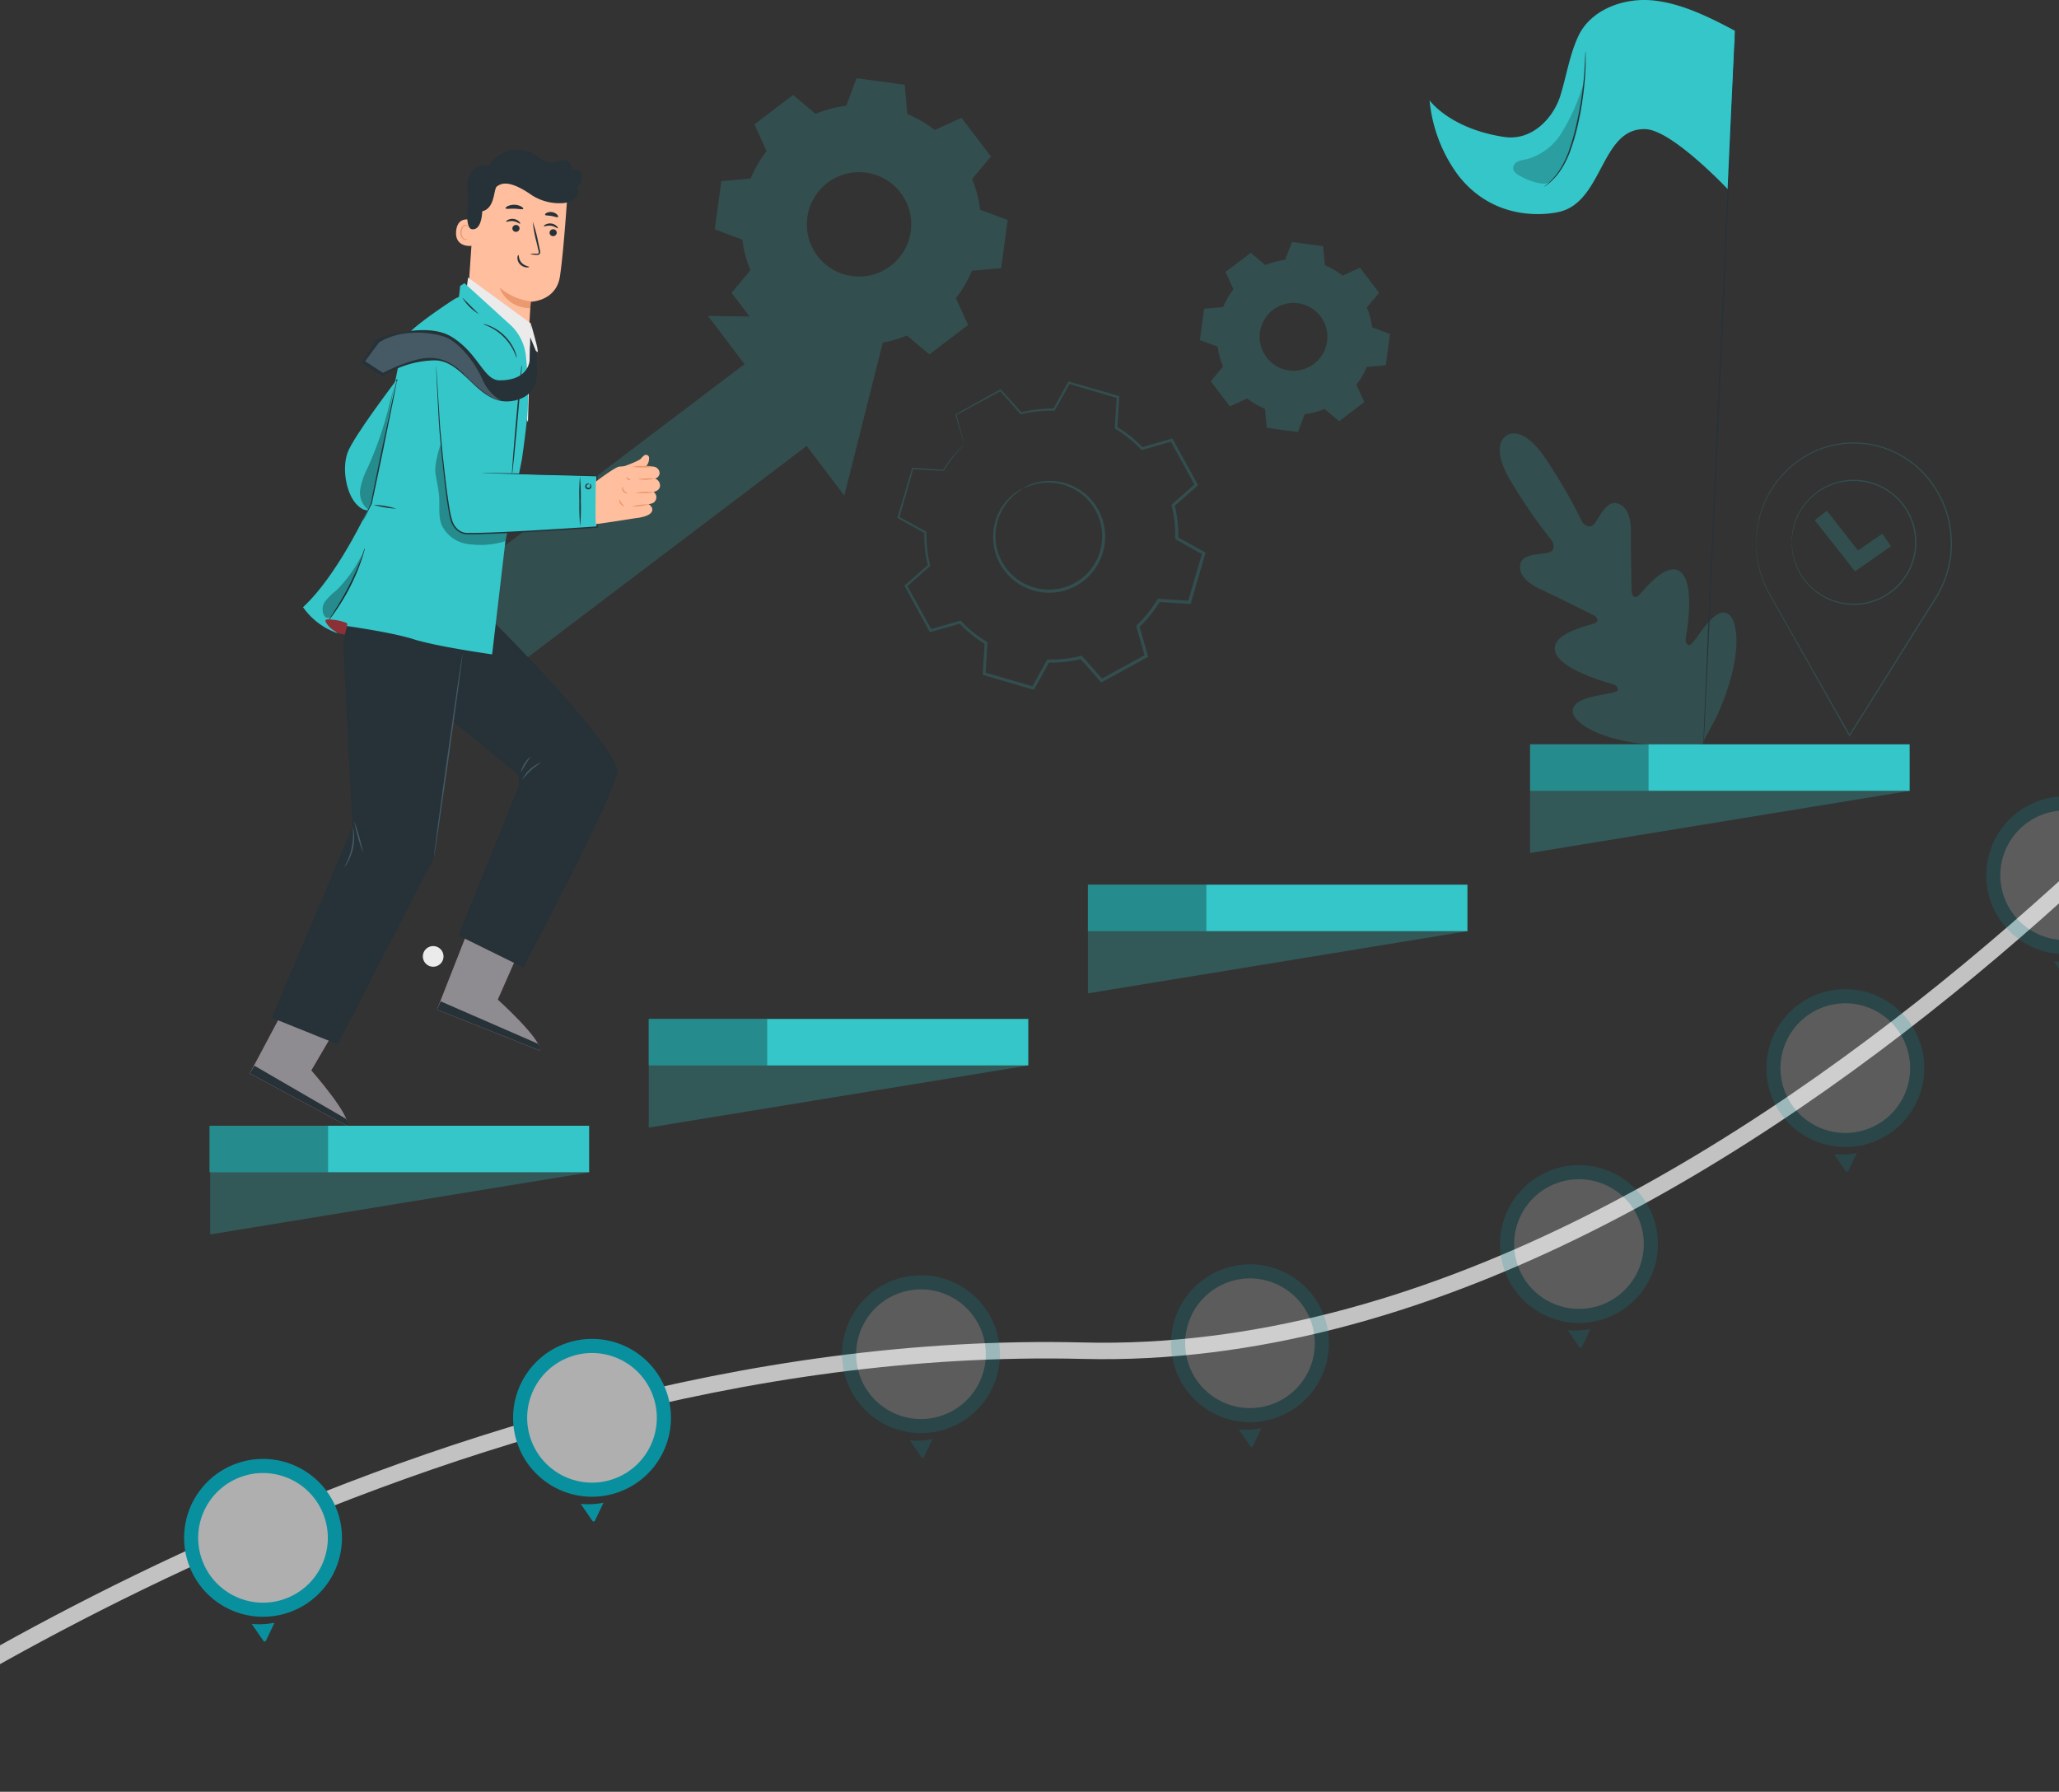 <svg xmlns="http://www.w3.org/2000/svg" xmlns:xlink="http://www.w3.org/1999/xlink" width="375.514" height="326.806" viewBox="0 0 375.514 326.806">
  <rect x="0" y="0" width="375.514" height="326.806" fill="#333333" stroke="none"/>
  <defs>
    <clipPath id="clip-path">
      <rect x="39" width="375.514" height="229.678" fill="none"/>
    </clipPath>
  </defs>
  <g id="Group_17823" data-name="Group 17823" transform="translate(0 -146)">
    <g id="Group_17822" data-name="Group 17822">
      <g id="Group_17484" data-name="Group 17484" transform="translate(38.227 146)">
        <g id="Background_Complete" data-name="Background Complete" transform="translate(40.433 14.265)" opacity="0.18">
          <g id="Group_17304" data-name="Group 17304" transform="translate(0 0)">
            <g id="Group_17266" data-name="Group 17266" transform="translate(194.859 64.794)">
              <g id="Group_17244" data-name="Group 17244" transform="translate(0)">
                <g id="Group_17243" data-name="Group 17243">
                  <path id="Path_10084" data-name="Path 10084" d="M119.114,191.94s2.891-2.368,7.431,4.663a96.871,96.871,0,0,1,6.41,11.161s1.158,1.452,2.121.327,2.131-4.157,4-3.824c1.937.346,2.772,2.382,2.729,5.506s.114,9.968.131,10.587.453,1.461,1.232.8,5.051-6.525,7.712-4.331,1.112,10.874.961,11.827.071,1.329.535,1.514,1.714-1.922,3-3.54,3.055-3.269,4.484-1.874,2.484,7.68-2.486,18.575l-2.633,4.9-5.579.26c-11.974-.171-17.2-3.815-17.852-5.7s1.6-2.783,3.613-3.25,4.45-.7,4.482-1.194-.214-.86-1.14-1.131-9.433-2.586-10.277-5.929,6.284-4.7,7.215-5.117.347-1.181-.2-1.455-6.672-3.352-9.513-4.65-4.325-2.924-3.808-4.822c.5-1.831,3.738-1.588,5.167-1.978s.613-2.057.613-2.057a96.855,96.855,0,0,1-7.345-10.57c-4.411-7.112-.941-8.734-.941-8.734" transform="translate(-117.879 -191.557)" fill="#34c6c8"/>
                </g>
              </g>
              <g id="Group_17247" data-name="Group 17247" transform="translate(5.312 6.673)">
                <g id="Group_17246" data-name="Group 17246">
                  <g id="Group_17245" data-name="Group 17245">
                    <path id="Path_10085" data-name="Path 10085" d="M160.708,255.374c-3.26-5.21-9.211-14.373-14.278-22.267s-9.646-15.039-12.932-20.232l-3.886-6.154-1.058-1.672-.278-.433c-.064-.1-.1-.144-.1-.144s.026.054.085.154l.264.442,1.03,1.69c.9,1.467,2.208,3.58,3.839,6.184,3.26,5.21,7.824,12.369,12.89,20.26s11.034,17.045,14.32,22.238" transform="translate(-128.176 -204.471)" fill="#34c6c8"/>
                  </g>
                </g>
              </g>
              <g id="Group_17250" data-name="Group 17250" transform="translate(18.253 17.017)">
                <g id="Group_17249" data-name="Group 17249" transform="translate(0)">
                  <g id="Group_17248" data-name="Group 17248">
                    <path id="Path_10086" data-name="Path 10086" d="M164.7,224.492a1.784,1.784,0,0,0-.1.39c-.055.253-.124.621-.205,1.075-.16.91-.349,2.173-.532,3.57-.176,1.378-.335,2.624-.456,3.577-.057.429-.106.792-.145,1.083a1.836,1.836,0,0,0-.038.4,1.774,1.774,0,0,0,.1-.389c.054-.253.124-.621.2-1.076.151-.912.323-2.176.506-3.573.186-1.376.353-2.621.482-3.573.059-.429.11-.792.15-1.083A1.846,1.846,0,0,0,164.7,224.492Z" transform="translate(-163.218 -224.492)" fill="#34c6c8"/>
                  </g>
                </g>
              </g>
              <g id="Group_17253" data-name="Group 17253" transform="translate(6.179 25.177)">
                <g id="Group_17252" data-name="Group 17252">
                  <g id="Group_17251" data-name="Group 17251">
                    <path id="Path_10087" data-name="Path 10087" d="M178.63,242.371c.008-.047-2.578-.551-5.775-1.126s-5.8-1-5.806-.956,2.577.551,5.775,1.126S178.621,242.418,178.63,242.371Z" transform="translate(-167.049 -240.285)" fill="#34c6c8"/>
                  </g>
                </g>
              </g>
              <g id="Group_17256" data-name="Group 17256" transform="translate(15.701 39.026)">
                <g id="Group_17255" data-name="Group 17255">
                  <g id="Group_17254" data-name="Group 17254">
                    <path id="Path_10088" data-name="Path 10088" d="M161.318,267.094a1.946,1.946,0,0,0-.41.023l-1.11.118c-.937.1-2.231.227-3.664.318s-2.734.134-3.676.155l-1.116.026a1.892,1.892,0,0,0-.41.029,1.879,1.879,0,0,0,.409.038c.264.013.645.024,1.117.028.943.01,2.248-.011,3.686-.1s2.734-.24,3.668-.369c.467-.067.845-.125,1.1-.172A1.855,1.855,0,0,0,161.318,267.094Z" transform="translate(-150.932 -267.09)" fill="#34c6c8"/>
                  </g>
                </g>
              </g>
              <g id="Group_17259" data-name="Group 17259" transform="translate(25.988 30.157)">
                <g id="Group_17258" data-name="Group 17258" transform="translate(0)">
                  <g id="Group_17257" data-name="Group 17257">
                    <path id="Path_10089" data-name="Path 10089" d="M147.449,249.925a1.6,1.6,0,0,0-.185.332l-.445.931c-.369.789-.869,1.884-1.41,3.1s-1.024,2.317-1.365,3.118l-.4.953a1.575,1.575,0,0,0-.123.359,1.623,1.623,0,0,0,.184-.332l.446-.931c.369-.789.869-1.884,1.411-3.1s1.024-2.316,1.364-3.118c.156-.375.288-.694.4-.953A1.615,1.615,0,0,0,147.449,249.925Z" transform="translate(-143.524 -249.925)" fill="#34c6c8"/>
                  </g>
                </g>
              </g>
              <g id="Group_17262" data-name="Group 17262" transform="translate(33.447 39.613)">
                <g id="Group_17261" data-name="Group 17261" transform="translate(0)">
                  <g id="Group_17260" data-name="Group 17260">
                    <path id="Path_10090" data-name="Path 10090" d="M131.879,268.226a2.619,2.619,0,0,0-.233.426l-.576,1.191c-.479,1.009-1.13,2.406-1.839,3.955s-1.343,2.955-1.793,3.977l-.525,1.214a2.63,2.63,0,0,0-.171.454,2.566,2.566,0,0,0,.232-.426l.576-1.19c.479-1.009,1.13-2.407,1.839-3.956s1.342-2.955,1.793-3.976l.525-1.213A2.622,2.622,0,0,0,131.879,268.226Z" transform="translate(-126.741 -268.226)" fill="#34c6c8"/>
                  </g>
                </g>
              </g>
              <g id="Group_17265" data-name="Group 17265" transform="translate(20.297 50.521)">
                <g id="Group_17264" data-name="Group 17264">
                  <g id="Group_17263" data-name="Group 17263">
                    <path id="Path_10091" data-name="Path 10091" d="M149.792,289.344a2.985,2.985,0,0,0-.52.016l-1.412.1c-1.192.082-2.84.188-4.662.254s-3.473.088-4.668.093l-1.416.007a2.978,2.978,0,0,0-.52.023,3.031,3.031,0,0,0,.518.044c.334.018.818.036,1.416.048,1.2.026,2.851.026,4.676-.042s3.474-.192,4.665-.305c.6-.058,1.077-.11,1.409-.153A3.114,3.114,0,0,0,149.792,289.344Z" transform="translate(-136.594 -289.338)" fill="#34c6c8"/>
                  </g>
                </g>
              </g>
            </g>
            <g id="Group_17273" data-name="Group 17273" transform="translate(241.614 66.426)">
              <g id="Group_17271" data-name="Group 17271" transform="translate(0)">
                <g id="Group_17268" data-name="Group 17268">
                  <g id="Group_17267" data-name="Group 17267">
                    <path id="Path_10092" data-name="Path 10092" d="M41.793,213.172a14.874,14.874,0,0,0,.144,2.547,18.524,18.524,0,0,0,2.322,6.837l.054-.094H44.2l.053.094,14.472,25.665.091.161.1-.157,15.3-24.4.752-1.2.117-.187h-.221l.1.182a18.754,18.754,0,0,0,2.305-6.447,17.849,17.849,0,0,0,.229-3.354q-.046-.833-.09-1.66-.124-.819-.246-1.631a18.815,18.815,0,0,0-6.245-10.678,18.1,18.1,0,0,0-5.033-2.958l-.665-.248-.331-.123-.339-.09-1.349-.351a18.809,18.809,0,0,0-2.7-.327,18.131,18.131,0,0,0-2.623.047c-.428.034-.846.127-1.263.186l-.622.1c-.2.043-.4.1-.6.156l-1.184.321-1.123.428c-.184.073-.371.136-.55.216l-.522.261-1.024.518a18.547,18.547,0,0,0-5.943,5.486,18.886,18.886,0,0,0-2.589,5.54A16.769,16.769,0,0,0,42,210.2a12.1,12.1,0,0,0-.173,1.628q-.022.655-.035,1.006c-.007.226,0,.342,0,.342s.013-.116.028-.342.033-.567.059-1a12.489,12.489,0,0,1,.2-1.62,17.026,17.026,0,0,1,.475-2.174,18.938,18.938,0,0,1,2.61-5.489,18.459,18.459,0,0,1,5.916-5.414l1.016-.509.518-.258c.177-.078.363-.14.545-.211l1.112-.421,1.173-.313c.2-.05.395-.111.6-.153l.615-.1c.413-.057.826-.148,1.249-.18a17.888,17.888,0,0,1,2.594-.04,18.656,18.656,0,0,1,2.664.329l1.331.35.335.09.327.122.657.246a17.919,17.919,0,0,1,4.966,2.931,18.609,18.609,0,0,1,6.156,10.553q.12.8.242,1.61.044.817.088,1.64a17.618,17.618,0,0,1-.228,3.312,18.526,18.526,0,0,1-2.277,6.362l-.107.183h.213l-.1-.185-.752,1.2L58.729,248.108l.189,0L44.363,222.494l-.054.093h.113l-.055-.094A18.718,18.718,0,0,1,42,215.71c-.119-.824-.153-1.461-.18-1.888-.008-.209-.013-.369-.018-.485S41.793,213.172,41.793,213.172Z" transform="translate(-41.785 -194.715)" fill="#34c6c8"/>
                  </g>
                </g>
                <g id="Group_17270" data-name="Group 17270" transform="translate(6.496 6.824)">
                  <g id="Group_17269" data-name="Group 17269">
                    <path id="Path_10093" data-name="Path 10093" d="M54.344,219.352a1.041,1.041,0,0,0,.021-.183c.009-.133.022-.311.038-.536.008-.119.016-.251.025-.395s.047-.3.073-.472a8.255,8.255,0,0,1,.236-1.165,10.8,10.8,0,0,1,1.25-2.994A11.21,11.21,0,0,1,69.44,208.8a10.254,10.254,0,0,1,2.836,1.518,10.245,10.245,0,0,1,2.372,2.371,10.849,10.849,0,0,1,1.607,3.079,11.095,11.095,0,0,1,.019,7.06,10.839,10.839,0,0,1-1.591,3.088,10.218,10.218,0,0,1-2.36,2.384,10.283,10.283,0,0,1-2.828,1.532,11.24,11.24,0,0,1-13.478-4.743,10.8,10.8,0,0,1-1.264-2.987,8.273,8.273,0,0,1-.242-1.164c-.026-.171-.058-.327-.075-.471l-.027-.395c-.017-.226-.03-.4-.04-.536a1.023,1.023,0,0,0-.022-.183,1.07,1.07,0,0,0,0,.183c0,.133.01.312.017.538l.015.4c.013.145.041.3.064.475a8.036,8.036,0,0,0,.222,1.176,10.693,10.693,0,0,0,1.24,3.033,11.381,11.381,0,0,0,7.676,5.379,11.424,11.424,0,0,0,5.995-.5,10.5,10.5,0,0,0,2.89-1.556,10.454,10.454,0,0,0,2.413-2.429A11.062,11.062,0,0,0,76.5,222.9a11.313,11.313,0,0,0-.019-7.213,11.057,11.057,0,0,0-1.645-3.143,10.454,10.454,0,0,0-2.425-2.417,10.5,10.5,0,0,0-2.9-1.541,11.425,11.425,0,0,0-6-.466,11.386,11.386,0,0,0-7.649,5.417,10.713,10.713,0,0,0-1.225,3.04,7.97,7.97,0,0,0-.216,1.178c-.022.172-.05.33-.061.475s-.009.278-.013.4c-.006.227-.01.406-.014.539A1.048,1.048,0,0,0,54.344,219.352Z" transform="translate(-54.34 -207.923)" fill="#34c6c8"/>
                  </g>
                </g>
              </g>
              <g id="Group_17272" data-name="Group 17272" transform="translate(10.699 12.467)">
                <path id="Path_10094" data-name="Path 10094" d="M70.639,229.9l6.573-4.586-1.6-2.294L71.2,226.09l-5.7-7.246-2.2,1.73Z" transform="translate(-63.304 -218.845)" fill="#34c6c8"/>
              </g>
            </g>
            <g id="Group_17281" data-name="Group 17281" transform="translate(51.701)">
              <g id="Group_17280" data-name="Group 17280">
                <g id="Group_17279" data-name="Group 17279">
                  <g id="Group_17278" data-name="Group 17278">
                    <g id="Group_17277" data-name="Group 17277">
                      <g id="Group_17276" data-name="Group 17276">
                        <g id="Group_17275" data-name="Group 17275">
                          <g id="Group_17274" data-name="Group 17274">
                            <path id="Path_10095" data-name="Path 10095" d="M399.087,71.171a21.764,21.764,0,0,0-5.591,1.477l-4.11-3.444-7.059,5.373,2.224,4.879a21.725,21.725,0,0,0-2.914,5l-5.339.47-1.192,8.791,5.02,1.877a21.677,21.677,0,0,0,1.478,5.592l-3.444,4.11,5.372,7.059,4.879-2.224a21.746,21.746,0,0,0,5,2.912l.469,5.339,8.792,1.194,1.876-5.021a21.7,21.7,0,0,0,5.591-1.477l4.111,3.445,7.059-5.373-2.225-4.879a21.771,21.771,0,0,0,2.914-5l5.338-.471,1.193-8.791-5.021-1.876a21.678,21.678,0,0,0-1.477-5.592l3.445-4.11L420.1,73.371l-4.879,2.224a21.726,21.726,0,0,0-5-2.913l-.47-5.339-8.79-1.193-1.878,5.021Zm2.637,12.122a9.518,9.518,0,1,1-9.559,7.28A9.521,9.521,0,0,1,401.724,83.293Z" transform="translate(-375.107 -66.15)" fill="#34c6c8" fill-rule="evenodd"/>
                          </g>
                        </g>
                      </g>
                    </g>
                  </g>
                </g>
              </g>
            </g>
            <g id="Group_17289" data-name="Group 17289" transform="translate(140.167 29.867)">
              <g id="Group_17288" data-name="Group 17288" transform="translate(0)">
                <g id="Group_17287" data-name="Group 17287">
                  <g id="Group_17286" data-name="Group 17286">
                    <g id="Group_17285" data-name="Group 17285">
                      <g id="Group_17284" data-name="Group 17284">
                        <g id="Group_17283" data-name="Group 17283">
                          <g id="Group_17282" data-name="Group 17282">
                            <path id="Path_10096" data-name="Path 10096" d="M255.727,127.216a14.122,14.122,0,0,0-3.63.958l-2.668-2.236-4.582,3.488,1.444,3.167a14.124,14.124,0,0,0-1.891,3.243l-3.466.305-.773,5.706,3.259,1.218a14.072,14.072,0,0,0,.959,3.63l-2.236,2.668,3.487,4.582L248.8,152.5a14.136,14.136,0,0,0,3.244,1.891l.3,3.466,5.707.775,1.218-3.259a14.081,14.081,0,0,0,3.63-.959l2.668,2.236,4.582-3.488L268.706,150a14.145,14.145,0,0,0,1.891-3.243l3.465-.306.775-5.706-3.259-1.218a14.059,14.059,0,0,0-.959-3.63l2.236-2.668-3.487-4.582-3.168,1.444a14.112,14.112,0,0,0-3.243-1.892l-.305-3.465-5.706-.774-1.218,3.259Zm1.711,7.869a6.179,6.179,0,1,1-6.205,4.725A6.18,6.18,0,0,1,257.438,135.085Z" transform="translate(-240.16 -123.957)" fill="#34c6c8" fill-rule="evenodd"/>
                          </g>
                        </g>
                      </g>
                    </g>
                  </g>
                </g>
              </g>
            </g>
            <g id="Group_17300" data-name="Group 17300" transform="translate(84.983 55.301)">
              <g id="Group_17294" data-name="Group 17294" transform="translate(17.482 18.156)">
                <g id="Group_17293" data-name="Group 17293">
                  <g id="Group_17292" data-name="Group 17292">
                    <g id="Group_17291" data-name="Group 17291">
                      <g id="Group_17290" data-name="Group 17290">
                        <path id="Path_10097" data-name="Path 10097" d="M346.077,209.7a7.545,7.545,0,0,0-2.063,1.364,9.937,9.937,0,0,0-3.2,5.879,10.062,10.062,0,0,0,.353,4.685,10.216,10.216,0,0,0,2.95,4.514,10.222,10.222,0,0,0,5.415,2.475,10.184,10.184,0,0,0,10.638-5.835,10.224,10.224,0,0,0,.823-5.9,10.222,10.222,0,0,0-2.222-4.915,10.068,10.068,0,0,0-3.761-2.815,9.94,9.94,0,0,0-6.676-.461,7.547,7.547,0,0,0-2.259,1.006c.029.065.79-.409,2.315-.791a9.951,9.951,0,0,1,6.456.616,9.752,9.752,0,0,1,5.626,7.44,9.751,9.751,0,0,1-.81,5.581,9.672,9.672,0,0,1-10.055,5.516,9.754,9.754,0,0,1-5.14-2.316A9.754,9.754,0,0,1,341.216,217a9.949,9.949,0,0,1,2.95-5.776C345.307,210.147,346.115,209.76,346.077,209.7Z" transform="translate(-340.689 -208.322)" fill="#34c6c8"/>
                      </g>
                    </g>
                  </g>
                </g>
              </g>
              <g id="Group_17299" data-name="Group 17299">
                <g id="Group_17298" data-name="Group 17298">
                  <g id="Group_17297" data-name="Group 17297">
                    <g id="Group_17296" data-name="Group 17296">
                      <g id="Group_17295" data-name="Group 17295">
                        <path id="Path_10098" data-name="Path 10098" d="M317.492,184.671a2.143,2.143,0,0,0-.076-.342l-.271-1.03-1.111-4.058-.044.1,8.185-4.428-.179-.031,3.709,4.225.067.076.1-.024a22.76,22.76,0,0,1,5.986-.633l.114,0,.056-.1,2.743-4.911-.236.1,8.927,2.625-.162-.23c-.11,1.738-.23,3.652-.353,5.614l-.009.143.123.074a22.636,22.636,0,0,1,4.676,3.763l.1.109.145-.041,5.407-1.54-.294-.123,4.466,8.165.057-.328-4.214,3.722-.123.109.039.161a22.706,22.706,0,0,1,.645,5.959l0,.167.147.082,4.918,2.732-.133-.324-2.608,8.933.291-.2-5.615-.344-.173-.01-.089.148a22.559,22.559,0,0,1-3.744,4.669l0,0h0c-.035.128.077-.285-.079.287l0,.005,0,.011.006.021.012.042.024.085.049.171.1.34.195.679.389,1.356.772,2.694.137-.33-8.159,4.478.349.06-3.727-4.209-.113-.128-.165.041a22.547,22.547,0,0,1-5.957.655l-.168,0-.081.147-2.725,4.921.315-.13-8.935-2.6.189.269q.171-2.857.336-5.615l.009-.156-.133-.08a22.584,22.584,0,0,1-4.686-3.746l-.1-.109-.144.041-5.4,1.557.274.115-4.493-8.15-.047.27,4.2-3.737.093-.083-.03-.12a22.7,22.7,0,0,1-.669-5.977l0-.115-.1-.055-4.928-2.712.08.2,2.565-8.946-.131.092,5.616.306.056,0,.028-.048a23.622,23.622,0,0,1,2.7-3.674l.767-.828a2.331,2.331,0,0,0,.252-.277,2.911,2.911,0,0,0-.286.244c-.181.171-.456.43-.8.8a22.066,22.066,0,0,0-2.786,3.643l.085-.044-5.612-.379-.1-.007-.029.1-2.643,8.922-.038.13.119.066,4.909,2.745-.1-.169a23,23,0,0,0,.646,6.085l.063-.2-4.22,3.716-.131.116.084.154,4.46,8.168.091.166.183-.052,5.407-1.538-.248-.068a23.036,23.036,0,0,0,4.78,3.845l-.124-.235-.349,5.614-.013.21.2.059,8.93,2.613.209.061.106-.191,2.733-4.916-.249.142a23.059,23.059,0,0,0,6.105-.663l-.277-.086,3.724,4.212.15.17.2-.109,8.161-4.474.2-.11-.063-.22-.772-2.7-.388-1.355-.195-.679-.1-.341-.049-.17-.024-.085-.012-.042-.006-.021,0-.011,0-.005c-.156.571-.043.158-.077.285h0l0,0a23.1,23.1,0,0,0,3.839-4.789l-.262.137,5.615.342.227.013.064-.218,2.6-8.935.063-.215-.2-.109-4.921-2.725.143.249a23.208,23.208,0,0,0-.671-6.1l-.084.269,4.206-3.73.16-.142-.1-.186-4.486-8.154-.1-.179-.2.056-5.4,1.556.246.067a23.045,23.045,0,0,0-4.79-3.828l.114.216c.116-1.962.229-3.877.331-5.615l.011-.18-.173-.05-8.939-2.583-.158-.045-.078.142-2.715,4.927.169-.1a23.027,23.027,0,0,0-6.076.684l.166.052-3.743-4.2-.078-.087-.1.056-8.132,4.522-.065.036.021.069c.518,1.733.917,3.07,1.194,4,.135.439.24.778.318,1.031A2.658,2.658,0,0,0,317.492,184.671Z" transform="translate(-305.277 -173.182)" fill="#34c6c8"/>
                      </g>
                    </g>
                  </g>
                </g>
              </g>
            </g>
            <g id="Group_17303" data-name="Group 17303" transform="translate(0 43.346)">
              <g id="Group_17301" data-name="Group 17301" transform="translate(50.441)">
                <path id="Path_10099" data-name="Path 10099" d="M441.97,182.831l8.108-32.242-32.988-.545Z" transform="translate(-417.09 -150.044)" fill="#34c6c8"/>
              </g>
              <g id="Group_17302" data-name="Group 17302" transform="translate(0 6.264)">
                <rect id="Rectangle_2621" data-name="Rectangle 2621" width="18.745" height="75.806" transform="matrix(-0.604, -0.797, 0.797, -0.604, 11.332, 60.758)" fill="#34c6c8"/>
              </g>
            </g>
          </g>
        </g>
        <g id="Character" transform="translate(7.338 27.296)">
          <g id="Group_17457" data-name="Group 17457" transform="translate(0 0)">
            <path id="Path_10100" data-name="Path 10100" d="M555.51,369.514l-4.19,9.5s8.25,7.45,7.646,9.282l-18.713-7.463,5.922-15.071Z" transform="translate(-506.109 -223.991)" fill="#e8505b"/>
            <path id="Path_10101" data-name="Path 10101" d="M555.51,369.514l-4.19,9.5s8.25,7.45,7.646,9.282l-18.713-7.463,5.922-15.071Z" transform="translate(-506.109 -223.991)" fill="#34c6c8" opacity="0.5"/>
            <path id="Path_10102" data-name="Path 10102" d="M540.143,393.532l.656-1.5,17.7,7.715s.689.695.361,1.244Z" transform="translate(-505.999 -236.69)" fill="#263238"/>
            <path id="Path_10103" data-name="Path 10103" d="M624.607,394.589l-5.245,8.961s7.347,8.342,6.539,10.092L608.16,404.1l7.6-14.3Z" transform="translate(-608.16 -235.608)" fill="#e8505b"/>
            <path id="Path_10104" data-name="Path 10104" d="M624.607,394.589l-5.245,8.961s7.347,8.342,6.539,10.092L608.16,404.1l7.6-14.3Z" transform="translate(-608.16 -235.608)" fill="#34c6c8" opacity="0.5"/>
            <path id="Path_10105" data-name="Path 10105" d="M608.028,416.152l.822-1.411,16.7,9.681s.6.768.216,1.277Z" transform="translate(-608.028 -247.664)" fill="#263238"/>
            <g id="Group_17385" data-name="Group 17385" transform="translate(37.599)">
              <g id="Group_17381" data-name="Group 17381" transform="translate(0 5.759)">
                <g id="Group_17317" data-name="Group 17317" transform="translate(1.741)">
                  <g id="Group_17316" data-name="Group 17316">
                    <g id="Group_17315" data-name="Group 17315">
                      <g id="Group_17309" data-name="Group 17309">
                        <g id="Group_17308" data-name="Group 17308">
                          <g id="Group_17307" data-name="Group 17307">
                            <g id="Group_17306" data-name="Group 17306">
                              <g id="Group_17305" data-name="Group 17305">
                                <path id="Path_10106" data-name="Path 10106" d="M530.5,130.035l11.5.9.382-6.438s4.639-.068,5.333-4.6,1.373-15.063,1.373-15.063h0a15.928,15.928,0,0,0-16.13-.236l-.746.423Z" transform="translate(-530.503 -102.518)" fill="#ffbe9d"/>
                              </g>
                            </g>
                          </g>
                        </g>
                      </g>
                      <g id="Group_17314" data-name="Group 17314" transform="translate(6.218 19.396)">
                        <g id="Group_17313" data-name="Group 17313">
                          <g id="Group_17312" data-name="Group 17312">
                            <g id="Group_17311" data-name="Group 17311">
                              <g id="Group_17310" data-name="Group 17310">
                                <path id="Path_10107" data-name="Path 10107" d="M549.129,142.572a10.657,10.657,0,0,1-5.68-2.514s1.005,3.564,5.592,3.791Z" transform="translate(-543.449 -140.058)" fill="#eb996e"/>
                              </g>
                            </g>
                          </g>
                        </g>
                      </g>
                    </g>
                  </g>
                </g>
                <g id="Group_17329" data-name="Group 17329" transform="translate(0 6.966)">
                  <g id="Group_17322" data-name="Group 17322">
                    <g id="Group_17321" data-name="Group 17321">
                      <g id="Group_17320" data-name="Group 17320">
                        <g id="Group_17319" data-name="Group 17319">
                          <g id="Group_17318" data-name="Group 17318">
                            <path id="Path_10108" data-name="Path 10108" d="M566.712,116.314c-.073-.044-2.989-1.361-3.326,1.756s2.861,2.812,2.877,2.723S566.712,116.314,566.712,116.314Z" transform="translate(-563.361 -116)" fill="#ffbe9d"/>
                          </g>
                        </g>
                      </g>
                    </g>
                  </g>
                  <g id="Group_17328" data-name="Group 17328" transform="translate(0.801 0.977)">
                    <g id="Group_17327" data-name="Group 17327">
                      <g id="Group_17326" data-name="Group 17326">
                        <g id="Group_17325" data-name="Group 17325">
                          <g id="Group_17324" data-name="Group 17324">
                            <g id="Group_17323" data-name="Group 17323">
                              <path id="Path_10109" data-name="Path 10109" d="M567.053,120.423c-.012-.011-.058.032-.154.065a.548.548,0,0,1-.407-.036A1.35,1.35,0,0,1,566,119.18a1.8,1.8,0,0,1,.236-.761.63.63,0,0,1,.454-.373.277.277,0,0,1,.3.183c.033.091.006.152.022.159s.073-.045.062-.176a.349.349,0,0,0-.1-.209.414.414,0,0,0-.292-.112.767.767,0,0,0-.62.422,1.853,1.853,0,0,0-.282.848,1.417,1.417,0,0,0,.646,1.432.585.585,0,0,0,.505-.028C567.039,120.5,567.063,120.431,567.053,120.423Z" transform="translate(-565.776 -117.891)" fill="#eb996e"/>
                            </g>
                          </g>
                        </g>
                      </g>
                    </g>
                  </g>
                </g>
                <g id="Group_17380" data-name="Group 17380" transform="translate(9.035 4.294)">
                  <g id="Group_17379" data-name="Group 17379">
                    <g id="Group_17368" data-name="Group 17368" transform="translate(0.105 2.571)">
                      <g id="Group_17367" data-name="Group 17367" transform="translate(0)">
                        <g id="Group_17366" data-name="Group 17366">
                          <g id="Group_17341" data-name="Group 17341" transform="translate(6.874 0.834)">
                            <g id="Group_17334" data-name="Group 17334" transform="translate(1.049 1.064)">
                              <g id="Group_17333" data-name="Group 17333">
                                <g id="Group_17332" data-name="Group 17332">
                                  <g id="Group_17331" data-name="Group 17331">
                                    <g id="Group_17330" data-name="Group 17330">
                                      <path id="Path_10110" data-name="Path 10110" d="M535.593,120.161a.655.655,0,0,1-.717.566.626.626,0,0,1-.586-.678.655.655,0,0,1,.717-.566A.626.626,0,0,1,535.593,120.161Z" transform="translate(-534.287 -119.479)" fill="#263238"/>
                                    </g>
                                  </g>
                                </g>
                              </g>
                            </g>
                            <g id="Group_17340" data-name="Group 17340" transform="translate(0)">
                              <g id="Group_17339" data-name="Group 17339">
                                <g id="Group_17338" data-name="Group 17338">
                                  <g id="Group_17337" data-name="Group 17337">
                                    <g id="Group_17336" data-name="Group 17336">
                                      <g id="Group_17335" data-name="Group 17335">
                                        <path id="Path_10111" data-name="Path 10111" d="M536.43,118.3c-.092.073-.532-.36-1.23-.456s-1.258.181-1.322.085c-.031-.043.072-.184.317-.315a1.8,1.8,0,0,1,1.073-.172,1.725,1.725,0,0,1,.964.468C536.424,118.1,536.475,118.265,536.43,118.3Z" transform="translate(-533.873 -117.42)" fill="#263238"/>
                                      </g>
                                    </g>
                                  </g>
                                </g>
                              </g>
                            </g>
                          </g>
                          <g id="Group_17353" data-name="Group 17353">
                            <g id="Group_17346" data-name="Group 17346" transform="translate(1.141 1.113)">
                              <g id="Group_17345" data-name="Group 17345">
                                <g id="Group_17344" data-name="Group 17344">
                                  <g id="Group_17343" data-name="Group 17343">
                                    <g id="Group_17342" data-name="Group 17342">
                                      <path id="Path_10112" data-name="Path 10112" d="M548.721,118.642a.654.654,0,0,1-.717.566.626.626,0,0,1-.586-.678.655.655,0,0,1,.716-.566A.626.626,0,0,1,548.721,118.642Z" transform="translate(-547.416 -117.96)" fill="#263238"/>
                                    </g>
                                  </g>
                                </g>
                              </g>
                            </g>
                            <g id="Group_17352" data-name="Group 17352">
                              <g id="Group_17351" data-name="Group 17351">
                                <g id="Group_17350" data-name="Group 17350">
                                  <g id="Group_17349" data-name="Group 17349">
                                    <g id="Group_17348" data-name="Group 17348">
                                      <g id="Group_17347" data-name="Group 17347">
                                        <path id="Path_10113" data-name="Path 10113" d="M549.735,116.684c-.092.073-.533-.36-1.23-.455s-1.258.18-1.322.084c-.031-.043.071-.184.318-.315a1.793,1.793,0,0,1,1.072-.173,1.724,1.724,0,0,1,.964.468C549.729,116.488,549.78,116.651,549.735,116.684Z" transform="translate(-547.178 -115.807)" fill="#263238"/>
                                      </g>
                                    </g>
                                  </g>
                                </g>
                              </g>
                            </g>
                          </g>
                          <g id="Group_17359" data-name="Group 17359" transform="translate(4.361 0.549)">
                            <g id="Group_17358" data-name="Group 17358" transform="translate(0)">
                              <g id="Group_17357" data-name="Group 17357">
                                <g id="Group_17356" data-name="Group 17356">
                                  <g id="Group_17355" data-name="Group 17355">
                                    <g id="Group_17354" data-name="Group 17354">
                                      <path id="Path_10114" data-name="Path 10114" d="M540.125,122.726a4.641,4.641,0,0,1,1.162-.045c.18.006.354-.005.4-.122a.91.91,0,0,0-.044-.545l-.336-1.431a23.462,23.462,0,0,1-.684-3.713,23.65,23.65,0,0,1,.981,3.65c.109.5.214.979.313,1.435a1.043,1.043,0,0,1-.006.712.452.452,0,0,1-.33.219,1.2,1.2,0,0,1-.308,0A4.583,4.583,0,0,1,540.125,122.726Z" transform="translate(-540.125 -116.87)" fill="#263238"/>
                                    </g>
                                  </g>
                                </g>
                              </g>
                            </g>
                          </g>
                          <g id="Group_17365" data-name="Group 17365" transform="translate(2.062 6.599)">
                            <g id="Group_17364" data-name="Group 17364">
                              <g id="Group_17363" data-name="Group 17363">
                                <g id="Group_17362" data-name="Group 17362">
                                  <g id="Group_17361" data-name="Group 17361">
                                    <g id="Group_17360" data-name="Group 17360">
                                      <path id="Path_10115" data-name="Path 10115" d="M544.2,128.578c.115.009.01.767.582,1.4s1.39.659,1.381.765c0,.049-.2.122-.542.083a1.9,1.9,0,0,1-1.159-.6,1.654,1.654,0,0,1-.439-1.163C544.038,128.742,544.149,128.567,544.2,128.578Z" transform="translate(-544.021 -128.578)" fill="#263238"/>
                                    </g>
                                  </g>
                                </g>
                              </g>
                            </g>
                          </g>
                        </g>
                      </g>
                    </g>
                    <g id="Group_17373" data-name="Group 17373">
                      <g id="Group_17372" data-name="Group 17372">
                        <g id="Group_17371" data-name="Group 17371">
                          <g id="Group_17370" data-name="Group 17370">
                            <g id="Group_17369" data-name="Group 17369">
                              <path id="Path_10116" data-name="Path 10116" d="M549.327,111.57c-.1.18-.779-.008-1.611-.024-.832-.034-1.526.114-1.61-.072-.037-.088.1-.251.4-.4a2.8,2.8,0,0,1,2.454.073C549.239,111.314,549.369,111.484,549.327,111.57Z" transform="translate(-546.1 -110.83)" fill="#263238"/>
                            </g>
                          </g>
                        </g>
                      </g>
                    </g>
                    <g id="Group_17378" data-name="Group 17378" transform="translate(7.206 1.317)">
                      <g id="Group_17377" data-name="Group 17377" transform="translate(0)">
                        <g id="Group_17376" data-name="Group 17376">
                          <g id="Group_17375" data-name="Group 17375">
                            <g id="Group_17374" data-name="Group 17374">
                              <path id="Path_10117" data-name="Path 10117" d="M536.153,114.289c-.145.141-.6-.091-1.179-.18-.574-.109-1.082-.043-1.171-.225-.038-.088.061-.236.3-.355a1.726,1.726,0,0,1,1.894.327C536.174,114.047,536.218,114.219,536.153,114.289Z" transform="translate(-533.795 -113.379)" fill="#263238"/>
                            </g>
                          </g>
                        </g>
                      </g>
                    </g>
                  </g>
                </g>
              </g>
              <g id="Group_17384" data-name="Group 17384" transform="translate(2.038)">
                <g id="Group_17383" data-name="Group 17383">
                  <g id="Group_17382" data-name="Group 17382">
                    <path id="Path_10118" data-name="Path 10118" d="M546.254,96.889a1.692,1.692,0,0,0-.408-1.584,1.2,1.2,0,0,0-1.556-.1,1.4,1.4,0,0,0-.955-1.85c-.734-.151-1.444.319-2.187.415a3.4,3.4,0,0,1-2.085-.543c-.633-.365-1.208-.827-1.854-1.17a5.86,5.86,0,0,0-7.9,2.364,2.6,2.6,0,0,0-2.878.65,4.269,4.269,0,0,0-1.066,2.887,9.543,9.543,0,0,0,.233,2.11c-.008.058-.022.115-.029.174-.3,2.5-.433,5.473.629,5.638,1.852.29,1.9-3.269,1.9-3.269,2.4-.56,2.033-4.092,2.675-4.529s2-1.473,6.428,1.634a9.324,9.324,0,0,0,5.572,1.407c.04,0,.081,0,.122-.007l.028,0c.016,0,.027-.008.042-.01a4.318,4.318,0,0,0,1.3-.347,2.44,2.44,0,0,0,1.166-.979,1.337,1.337,0,0,0-.06-1.458A2.938,2.938,0,0,0,546.254,96.889Z" transform="translate(-525.35 -91.372)" fill="#263238"/>
                  </g>
                </g>
              </g>
            </g>
            <g id="Group_17386" data-name="Group 17386" transform="translate(39.514 23.328)">
              <path id="Path_10119" data-name="Path 10119" d="M555.173,144.872l-.513,18.018-11.21-24.134.281-2.234Z" transform="translate(-543.449 -136.521)" fill="#ebebeb"/>
            </g>
            <g id="Group_17399" data-name="Group 17399" transform="translate(3.997 81.304)">
              <g id="Group_17387" data-name="Group 17387" transform="translate(31.42 3.731)">
                <path id="Path_10120" data-name="Path 10120" d="M521.254,256.459c.411.134,23.752,23.74,23.228,27.98s-17.14,35.642-17.14,35.642l-11.855-5.845,11.12-27.53L526.462,285l-13.591-11.137.726-17.91Z" transform="translate(-512.871 -255.952)" fill="#263238"/>
              </g>
              <g id="Group_17388" data-name="Group 17388" transform="translate(0)">
                <path id="Path_10121" data-name="Path 10121" d="M602.355,257.62c-.271.412-4.313,37.5-5.4,39.417s-17.319,33.58-17.319,33.58l-12.054-4.857,14.715-34.8-1.677-32.933.908-9.3,18.2,3.731Z" transform="translate(-567.585 -248.731)" fill="#263238"/>
              </g>
              <g id="Group_17390" data-name="Group 17390" transform="translate(29.581 10.784)">
                <g id="Group_17389" data-name="Group 17389">
                  <path id="Path_10122" data-name="Path 10122" d="M567.563,306.472a2.058,2.058,0,0,0,.079-.371l.175-1.071c.146-.959.349-2.3.6-3.945l1.874-13.028c.7-5.081,1.336-9.68,1.8-13.042.215-1.65.39-2.994.516-3.956q.079-.672.127-1.077a2.013,2.013,0,0,0,.027-.378,2.055,2.055,0,0,0-.079.37c-.044.27-.1.626-.175,1.071-.145.959-.349,2.3-.6,3.945l-1.874,13.032c-.7,5.08-1.335,9.678-1.8,13.04-.215,1.65-.39,2.994-.516,3.956-.053.448-.1.806-.128,1.078A2.128,2.128,0,0,0,567.563,306.472Z" transform="translate(-567.559 -269.603)" fill="#455a64"/>
                </g>
              </g>
              <g id="Group_17392" data-name="Group 17392" transform="translate(15.012 41.168)">
                <g id="Group_17391" data-name="Group 17391" transform="translate(0)">
                  <path id="Path_10123" data-name="Path 10123" d="M602.6,328.41a35.186,35.186,0,0,0,1.651,5.807,35.313,35.313,0,0,0-1.651-5.807Z" transform="translate(-602.593 -328.41)" fill="#455a64"/>
                </g>
              </g>
              <g id="Group_17394" data-name="Group 17394" transform="translate(13.194 42.284)">
                <g id="Group_17393" data-name="Group 17393" transform="translate(0)">
                  <path id="Path_10124" data-name="Path 10124" d="M605.815,337.853a3.383,3.383,0,0,0,.658-.915,9.015,9.015,0,0,0,1.123-5.265,3.358,3.358,0,0,0-.228-1.1,11.77,11.77,0,0,1-1.553,7.284Z" transform="translate(-605.811 -330.569)" fill="#455a64"/>
                </g>
              </g>
              <g id="Group_17396" data-name="Group 17396" transform="translate(45.705 30.485)">
                <g id="Group_17395" data-name="Group 17395" transform="translate(0)">
                  <path id="Path_10125" data-name="Path 10125" d="M543.3,307.74a6.357,6.357,0,0,0-3.335,3.041c.065.043.64-.8,1.563-1.635S543.332,307.809,543.3,307.74Z" transform="translate(-539.956 -307.734)" fill="#455a64"/>
                </g>
              </g>
              <g id="Group_17398" data-name="Group 17398" transform="translate(45.402 29.393)">
                <g id="Group_17397" data-name="Group 17397" transform="translate(0)">
                  <path id="Path_10126" data-name="Path 10126" d="M545.3,305.622a5.165,5.165,0,0,0-1.8,2.916,44.032,44.032,0,0,1,1.8-2.916Z" transform="translate(-543.492 -305.619)" fill="#455a64"/>
                </g>
              </g>
            </g>
            <g id="Group_17429" data-name="Group 17429" transform="translate(9.702 24.357)">
              <g id="Group_17401" data-name="Group 17401" transform="translate(0)">
                <g id="Group_17400" data-name="Group 17400">
                  <path id="Path_10127" data-name="Path 10127" d="M584.322,170.755l-2.984,14.8-2.428,20.658s-10.011-1.4-14.278-2.749c-4.949-1.567-15.717-2.9-15.717-2.9l1.815,1.8a12.822,12.822,0,0,1-6.306-4.755c6.641-6.159,12.305-18.828,12.305-18.828l5.049-25.071s.767-3.537,1.229-5.109,8.13-6.646,9.193-7.287l.668-.316.212-2.009.79-.473,8.3,7.538a8.992,8.992,0,0,1,2.888,5.634,65.021,65.021,0,0,1,.362,9.431C585.32,164.054,584.322,170.755,584.322,170.755Z" transform="translate(-544.425 -138.514)" fill="#34c6c8"/>
                </g>
              </g>
              <g id="Group_17411" data-name="Group 17411" transform="translate(24.115 6.296)">
                <g id="Group_17402" data-name="Group 17402" transform="translate(0.131)">
                  <path id="Path_10128" data-name="Path 10128" d="M529.983,151s4.384,2.35,5.144,4.345-1.5,23.862-1.5,23.862l15.743.3.049,9.38s-25,1.976-25.978.624c-1.315-1.828-2.844-18.915-2.844-18.915l-.568-12.294S521.478,148.921,529.983,151Z" transform="translate(-520.028 -150.699)" fill="#34c6c8"/>
                </g>
                <g id="Group_17404" data-name="Group 17404" transform="translate(0 22.846)" opacity="0.3">
                  <g id="Group_17403" data-name="Group 17403">
                    <path id="Path_10129" data-name="Path 10129" d="M564.622,212.818a15.058,15.058,0,0,1-6.3.589,6.256,6.256,0,0,1-5.312-3.482c-.642-1.58-.374-3.36-.471-5.062-.085-1.479-.451-2.925-.674-4.39s.536-4.157,1.019-5.557c0,0,.562,10.151,2.149,14.413a3.49,3.49,0,0,0,.973,1.556,3.824,3.824,0,0,0,2.057.567,59.634,59.634,0,0,0,6.854-.138" transform="translate(-551.823 -194.916)"/>
                  </g>
                </g>
                <g id="Group_17406" data-name="Group 17406" transform="translate(0.155 8.926)">
                  <g id="Group_17405" data-name="Group 17405">
                    <path id="Path_10130" data-name="Path 10130" d="M519.79,167.975a1.383,1.383,0,0,0,0,.223c.006.159.015.375.025.653.028.587.069,1.431.121,2.512s.127,2.427.208,3.973.146,3.314.336,5.258c.169,1.945.373,4.073.617,6.356s.524,4.72.958,7.271a15.837,15.837,0,0,0,.432,1.928,3.764,3.764,0,0,0,1.135,1.7,2.874,2.874,0,0,0,1.959.7c.694.016,1.39,0,2.093-.011,2.81-.069,5.715-.213,8.689-.375,4.468-.247,8.775-.525,12.8-.808l.116-.008v-.116c-.02-3.332-.039-6.47-.056-9.365v-.108l-.107,0-15.195-.327-4.251-.074-1.119-.011c-.253,0-.384.008-.384.008s.13.014.383.026l1.119.044,4.249.135,15.192.42-.108-.111c.009,2.895.02,6.034.031,9.365l.115-.124c-4.023.275-8.329.549-12.8.8-2.972.161-5.876.307-8.68.38-.7.009-1.4.028-2.08.013a2.625,2.625,0,0,1-1.809-.64,3.515,3.515,0,0,1-1.063-1.589,15.719,15.719,0,0,1-.427-1.891c-.439-2.536-.718-4.974-.98-7.252s-.467-4.407-.648-6.349c-.2-1.941-.266-3.706-.374-5.252s-.182-2.875-.252-3.969-.13-1.922-.17-2.507c-.021-.277-.038-.493-.051-.652A1.5,1.5,0,0,0,519.79,167.975Z" transform="translate(-519.787 -167.975)" fill="#263238"/>
                  </g>
                </g>
                <g id="Group_17408" data-name="Group 17408" transform="translate(26.275 28.949)">
                  <g id="Group_17407" data-name="Group 17407" transform="translate(0)">
                    <path id="Path_10131" data-name="Path 10131" d="M525.956,215.825a40,40,0,0,0,.106-4.549,40.155,40.155,0,0,0-.154-4.548,39.876,39.876,0,0,0-.106,4.549A40.188,40.188,0,0,0,525.956,215.825Z" transform="translate(-525.8 -206.728)" fill="#263238"/>
                  </g>
                </g>
                <g id="Group_17410" data-name="Group 17410" transform="translate(27.353 30.251)">
                  <g id="Group_17409" data-name="Group 17409" transform="translate(0)">
                    <path id="Path_10132" data-name="Path 10132" d="M522.8,209.371c.03-.017-.127-.192-.426-.093a.484.484,0,0,0-.319.416.571.571,0,0,0,.32.562.586.586,0,0,0,.633-.117.53.53,0,0,0,.154-.5c-.071-.3-.278-.36-.285-.33-.025.029.1.139.1.352a.358.358,0,0,1-.13.3.37.37,0,0,1-.367.059.354.354,0,0,1-.189-.313.3.3,0,0,1,.158-.263C522.634,209.336,522.786,209.4,522.8,209.371Z" transform="translate(-522.055 -209.247)" fill="#263238"/>
                  </g>
                </g>
              </g>
              <g id="Group_17412" data-name="Group 17412" transform="translate(7.653 17.343)">
                <path id="Path_10133" data-name="Path 10133" d="M600.016,172.08s-8.19,10.708-9.187,13.627-.227,7.108,1.441,9.111,3.013,1.189,3.013,1.189Z" transform="translate(-590.385 -172.08)" fill="#34c6c8"/>
              </g>
              <g id="Group_17414" data-name="Group 17414" transform="translate(12.844 40.388)">
                <g id="Group_17413" data-name="Group 17413" transform="translate(0)">
                  <path id="Path_10134" data-name="Path 10134" d="M590.949,216.705a17.168,17.168,0,0,0,4.149.712,17.173,17.173,0,0,0-4.149-.712Z" transform="translate(-590.949 -216.683)" fill="#263238"/>
                </g>
              </g>
              <g id="Group_17416" data-name="Group 17416" transform="translate(4.302 48.305)">
                <g id="Group_17415" data-name="Group 17415">
                  <path id="Path_10135" data-name="Path 10135" d="M608.988,232.007a2.756,2.756,0,0,0-.222.565c-.125.369-.313.9-.555,1.552a46.057,46.057,0,0,1-2.2,4.963,52.224,52.224,0,0,1-2.751,4.683c-.382.581-.7,1.048-.919,1.369a2.775,2.775,0,0,0-.32.516,2.694,2.694,0,0,0,.4-.456c.246-.3.586-.755.989-1.326a40.161,40.161,0,0,0,2.83-4.667,36.481,36.481,0,0,0,2.142-5.02c.222-.662.384-1.2.479-1.584A2.743,2.743,0,0,0,608.988,232.007Z" transform="translate(-602.019 -232.007)" fill="#263238"/>
                </g>
              </g>
              <g id="Group_17418" data-name="Group 17418" transform="translate(3.555 49.574)" opacity="0.3">
                <g id="Group_17417" data-name="Group 17417">
                  <path id="Path_10136" data-name="Path 10136" d="M610.262,234.463a24.2,24.2,0,0,1-4.609,6.439,11.923,11.923,0,0,0-2.011,1.948,2.452,2.452,0,0,0-.256,2.636.827.827,0,0,0,.816.441,1.047,1.047,0,0,0,.534-.434,31.9,31.9,0,0,0,5.438-10.678" transform="translate(-603.103 -234.463)"/>
                </g>
              </g>
              <g id="Group_17420" data-name="Group 17420" transform="translate(10.411 18.957)" opacity="0.3">
                <g id="Group_17419" data-name="Group 17419">
                  <path id="Path_10137" data-name="Path 10137" d="M593.1,197.478a3.961,3.961,0,0,1-1.348-3.709,13.732,13.732,0,0,1,1.36-3.894,64.12,64.12,0,0,0,3.989-11.7l.8-2.97L593.852,196.4Z" transform="translate(-591.717 -175.205)"/>
                </g>
              </g>
              <g id="Group_17422" data-name="Group 17422" transform="translate(29.015 2.591)">
                <g id="Group_17421" data-name="Group 17421" transform="translate(0)">
                  <path id="Path_10138" data-name="Path 10138" d="M564.821,146.583a1884.007,1884.007,0,0,1-3.051-3.051,9.061,9.061,0,0,0,3.051,3.051Z" transform="translate(-561.766 -143.529)" fill="#263238"/>
                </g>
              </g>
              <g id="Group_17424" data-name="Group 17424" transform="translate(32.897 7.454)">
                <g id="Group_17423" data-name="Group 17423">
                  <path id="Path_10139" data-name="Path 10139" d="M548.391,152.946c-.013.043.473.19,1.2.548a9.52,9.52,0,0,1,4.347,4.4c.35.729.49,1.216.534,1.2.018,0,0-.13-.056-.354a5.9,5.9,0,0,0-.31-.925,8.552,8.552,0,0,0-4.438-4.49,5.847,5.847,0,0,0-.921-.321A.969.969,0,0,0,548.391,152.946Z" transform="translate(-548.391 -152.94)" fill="#263238"/>
                </g>
              </g>
              <g id="Group_17426" data-name="Group 17426" transform="translate(10.901 17.571)">
                <g id="Group_17425" data-name="Group 17425">
                  <path id="Path_10140" data-name="Path 10140" d="M590.661,198.311a.871.871,0,0,0,.129-.206l.328-.614,1.179-2.306,0-.009,0-.012c.512-2.347,1.237-5.769,2.024-9.576.727-3.587,1.385-6.834,1.871-9.228l.537-2.8c.054-.308.1-.561.133-.765a.136.136,0,1,0-.051-.011l-.181.755c-.154.694-.363,1.637-.618,2.786l-1.945,9.213c-.788,3.806-1.481,7.236-1.942,9.593l.007-.021c-.459.97-.832,1.76-1.107,2.341l-.287.635A.908.908,0,0,0,590.661,198.311Z" transform="translate(-590.66 -172.522)" fill="#263238"/>
                </g>
              </g>
              <g id="Group_17428" data-name="Group 17428" transform="translate(38.108 14.93)">
                <g id="Group_17427" data-name="Group 17427" transform="translate(0)">
                  <path id="Path_10141" data-name="Path 10141" d="M546.628,187.275a4.6,4.6,0,0,0,.12-.776c.059-.548.137-1.263.231-2.125.183-1.795.42-4.277.664-7.02s.452-5.228.589-7.028c.06-.865.11-1.582.149-2.132a4.612,4.612,0,0,0,.019-.784,4.5,4.5,0,0,0-.12.777c-.059.548-.137,1.263-.231,2.125-.184,1.8-.42,4.277-.664,7.02s-.452,5.226-.589,7.026c-.06.865-.111,1.583-.149,2.132A4.5,4.5,0,0,0,546.628,187.275Z" transform="translate(-546.618 -167.41)" fill="#263238"/>
                </g>
              </g>
            </g>
            <g id="Group_17447" data-name="Group 17447" transform="translate(63.044 55.657)">
              <g id="Group_17432" data-name="Group 17432" transform="translate(0)">
                <g id="Group_17430" data-name="Group 17430" transform="translate(0 2.096)">
                  <path id="Path_10142" data-name="Path 10142" d="M497.874,205.951s3.4-2.576,4.223-2.731c.634-.119,4.424-.056,6.167-.02a1.247,1.247,0,0,1,1.25,1.211.664.664,0,0,1-.012.123,1.137,1.137,0,0,1-.828.861,1.321,1.321,0,0,1,.918,1.243c.015.984-1.176,1.191-1.176,1.191a1.771,1.771,0,0,1,.17.151,1.174,1.174,0,0,1-.576,1.97l-.537.122a1.163,1.163,0,0,1,.717.978c-.02,1.3-2.932,1.543-2.932,1.543s-7.2,1.139-7.353,1.088S497.874,205.951,497.874,205.951Z" transform="translate(-497.826 -203.15)" fill="#ffbe9d"/>
                </g>
                <g id="Group_17431" data-name="Group 17431" transform="translate(4.9)">
                  <path id="Path_10143" data-name="Path 10143" d="M506.558,199.707a2.1,2.1,0,0,1-.858,1.747l-4.011-.157s2.987-1.031,3.412-1.54a3.449,3.449,0,0,1,.572-.56A.567.567,0,0,1,506.558,199.707Z" transform="translate(-501.689 -199.093)" fill="#ffbe9d"/>
                </g>
              </g>
              <g id="Group_17434" data-name="Group 17434" transform="translate(6.787 2.032)">
                <g id="Group_17433" data-name="Group 17433" transform="translate(0)">
                  <path id="Path_10144" data-name="Path 10144" d="M500.382,203.159a5.886,5.886,0,0,0,1.832.13,7.43,7.43,0,0,0,1.827-.13,5.888,5.888,0,0,0-1.832-.13A7.436,7.436,0,0,0,500.382,203.159Z" transform="translate(-500.382 -203.027)" fill="#eb996e"/>
                </g>
              </g>
              <g id="Group_17436" data-name="Group 17436" transform="translate(7.688 4.257)">
                <g id="Group_17435" data-name="Group 17435">
                  <path id="Path_10145" data-name="Path 10145" d="M499.629,207.479a5.81,5.81,0,0,0,3.147-.112,29.819,29.819,0,0,0-3.147.112Z" transform="translate(-499.629 -207.332)" fill="#eb996e"/>
                </g>
              </g>
              <g id="Group_17438" data-name="Group 17438" transform="translate(5.627 4.11)">
                <g id="Group_17437" data-name="Group 17437" transform="translate(0)">
                  <path id="Path_10146" data-name="Path 10146" d="M508.313,207.056c-.059.037.018.255.244.4s.457.128.467.058-.149-.159-.326-.276S508.373,207.014,508.313,207.056Z" transform="translate(-508.294 -207.047)" fill="#eb996e"/>
                </g>
              </g>
              <g id="Group_17440" data-name="Group 17440" transform="translate(7.246 6.747)">
                <g id="Group_17439" data-name="Group 17439">
                  <path id="Path_10147" data-name="Path 10147" d="M499.9,212.35a11.556,11.556,0,0,0,3.448-.113,11.555,11.555,0,0,0-3.448.113Z" transform="translate(-499.901 -212.152)" fill="#eb996e"/>
                </g>
              </g>
              <g id="Group_17442" data-name="Group 17442" transform="translate(4.835 5.872)">
                <g id="Group_17441" data-name="Group 17441" transform="translate(0)">
                  <path id="Path_10148" data-name="Path 10148" d="M509.509,210.459c-.032-.009-.095.072-.114.229a.825.825,0,0,0,.7.892c.158.019.251-.023.25-.056,0-.071-.345-.116-.575-.41S509.578,210.474,509.509,210.459Z" transform="translate(-509.39 -210.459)" fill="#eb996e"/>
                </g>
              </g>
              <g id="Group_17444" data-name="Group 17444" transform="translate(6.64 9.013)">
                <g id="Group_17443" data-name="Group 17443">
                  <path id="Path_10149" data-name="Path 10149" d="M501.772,216.957a9.378,9.378,0,0,0,3.087-.382,9.416,9.416,0,0,0-3.087.382Z" transform="translate(-501.772 -216.536)" fill="#eb996e"/>
                </g>
              </g>
              <g id="Group_17446" data-name="Group 17446" transform="translate(4.324 8.169)">
                <g id="Group_17445" data-name="Group 17445">
                  <path id="Path_10150" data-name="Path 10150" d="M510.6,214.9c-.033,0-.083.083-.078.239a.967.967,0,0,0,.215.545c.293.355.623.484.66.436s-.213-.3-.455-.595S510.67,214.915,510.6,214.9Z" transform="translate(-510.524 -214.903)" fill="#eb996e"/>
                </g>
              </g>
            </g>
            <g id="Group_17448" data-name="Group 17448" transform="translate(13.792 85.691)">
              <path id="Path_10151" data-name="Path 10151" d="M611.827,259.954a4.585,4.585,0,0,1-3.478-2.191c-.082-.138-.153-.328-.045-.448a.4.4,0,0,1,.3-.091,9.419,9.419,0,0,1,3.3.565.449.449,0,0,1,.3.221.455.455,0,0,1-.014.272l-.423,1.63" transform="translate(-608.249 -257.223)" fill="#e8505b"/>
            </g>
            <g id="Group_17450" data-name="Group 17450" transform="translate(13.792 85.691)" opacity="0.4">
              <g id="Group_17449" data-name="Group 17449" transform="translate(0)">
                <path id="Path_10152" data-name="Path 10152" d="M611.827,259.954a4.585,4.585,0,0,1-3.478-2.191c-.082-.138-.153-.328-.045-.448a.4.4,0,0,1,.3-.091,9.419,9.419,0,0,1,3.3.565.449.449,0,0,1,.3.221.455.455,0,0,1-.014.272l-.423,1.63" transform="translate(-608.249 -257.223)"/>
              </g>
            </g>
            <g id="Group_17456" data-name="Group 17456" transform="translate(20.364 31.679)">
              <g id="Group_17451" data-name="Group 17451" transform="translate(30.628)">
                <path id="Path_10153" data-name="Path 10153" d="M541.226,152.684s1.651,5.543,1.2,5.228-1.442-1.19-1.442-1.19Z" transform="translate(-540.98 -152.684)" fill="#ebebeb"/>
              </g>
              <g id="Group_17452" data-name="Group 17452" transform="translate(30.692 2.555)">
                <path id="Path_10154" data-name="Path 10154" d="M541.506,157.63l.9,2.158a2.938,2.938,0,0,1,.175.7c.074.6.161,1.713-.2,1.79a1.213,1.213,0,0,1-.965-.4Z" transform="translate(-541.419 -157.63)" fill="#263238"/>
              </g>
              <g id="Group_17455" data-name="Group 17455" transform="translate(0 1.238)">
                <g id="Group_17453" data-name="Group 17453">
                  <path id="Path_10155" data-name="Path 10155" d="M543.98,156.738s8.833-3.446,13.724-.4,5.782,7.9,8.695,7.9c5.68,0,5.5-4.008,5.5-4.008l1.208.366c.023.82,1.316,6.708-4.67,7.439s-8.5-7.431-13.887-7.439a17.875,17.875,0,0,0-9.473,2.912l-3.869-2.447Z" transform="translate(-541.206 -155.079)" fill="#263238"/>
                </g>
                <g id="Group_17454" data-name="Group 17454" transform="translate(0.656 0.46)">
                  <path id="Path_10156" data-name="Path 10156" d="M578.75,168.363a8.3,8.3,0,0,1-3.407-3.909c-1.372-3.166-4.318-6.781-6.778-7.689s-8.151-1.542-12.081,1.019l-2.518,3.4,3.268,2.12A30.353,30.353,0,0,1,562.994,161c4.062-1.134,6.531.147,8.892,2.382.147.14.282.277.4.41a26.787,26.787,0,0,0,3.739,3.311A5.891,5.891,0,0,0,578.75,168.363Z" transform="translate(-553.966 -155.969)" fill="#455a64"/>
                </g>
              </g>
            </g>
          </g>
        </g>
        <g id="Flag" transform="translate(222.495)">
          <g id="Group_17465" data-name="Group 17465" transform="translate(0)">
            <g id="Group_17458" data-name="Group 17458">
              <path id="Path_10157" data-name="Path 10157" d="M131.839,63.514c5.239.807,9.08-3.593,10.3-7.512,1.13-3.617,1.668-7.38,3.257-10.82,2.22-4.808,8.1-7.03,13.377-6.586s10.594,3.089,15.264,5.588l-1.288,28.943S162.585,62.3,157.7,62.1c-8.152-.329-7.708,13.07-15.624,15.049,0,0-11.1,3.009-18.6-6.682a27.271,27.271,0,0,1-5.183-13.622S121.94,61.989,131.839,63.514Z" transform="translate(-118.293 -38.541)" fill="#34c6c8"/>
            </g>
            <g id="Group_17460" data-name="Group 17460" transform="translate(49.849 0.841)">
              <g id="Group_17459" data-name="Group 17459">
                <path id="Path_10158" data-name="Path 10158" d="M123.986,40.17c-.072,0-1.5,30.731-3.184,68.638s-3,68.653-2.925,68.656,1.5-30.725,3.184-68.644S124.057,40.174,123.986,40.17Z" transform="translate(-117.874 -40.17)" fill="#263238"/>
              </g>
            </g>
            <g id="Group_17462" data-name="Group 17462" transform="translate(15.24 15.459)" opacity="0.2">
              <g id="Group_17461" data-name="Group 17461">
                <path id="Path_10159" data-name="Path 10159" d="M184.778,68.461a35.219,35.219,0,0,1-3.853,8.687,10.689,10.689,0,0,1-6.542,4.924,6.349,6.349,0,0,0-1.468.381,1.42,1.42,0,0,0-.874,1.151c-.021.758.763,1.254,1.443,1.589a11.885,11.885,0,0,0,3.012,1.157c1.06.2,1.892.309,2.62-.487a15.218,15.218,0,0,0,1.895-2.27c2.392-4.075,3.575-9.9,3.769-14.515" transform="translate(-172.04 -68.461)"/>
              </g>
            </g>
            <g id="Group_17464" data-name="Group 17464" transform="translate(20.893 9.433)">
              <g id="Group_17463" data-name="Group 17463">
                <path id="Path_10160" data-name="Path 10160" d="M171.1,81.41a1.061,1.061,0,0,0,.236-.134c.149-.1.362-.249.626-.46a10.771,10.771,0,0,0,1.932-2.1,16.106,16.106,0,0,0,1.934-3.763,41.429,41.429,0,0,0,1.433-4.973,55.532,55.532,0,0,0,1.335-9.293c.067-1.2.078-2.174.077-2.845-.007-.312-.012-.567-.017-.773a1.042,1.042,0,0,0-.024-.27,1.087,1.087,0,0,0-.028.269c-.008.206-.019.461-.032.772-.03.67-.069,1.639-.159,2.834a62.118,62.118,0,0,1-1.4,9.247,44.377,44.377,0,0,1-1.4,4.949,16.6,16.6,0,0,1-1.861,3.741,11.75,11.75,0,0,1-1.848,2.128C171.39,81.182,171.082,81.392,171.1,81.41Z" transform="translate(-171.095 -56.799)" fill="#263238"/>
              </g>
            </g>
          </g>
        </g>
        <g id="Stairs" transform="translate(0 135.758)">
          <g id="Group_17466" data-name="Group 17466" transform="translate(240.828 8.487)" opacity="0.25">
            <path id="Path_10161" data-name="Path 10161" d="M125.956,317.722l-69.22,11.332V317.722Z" transform="translate(-56.736 -317.722)" fill="#34c6c8"/>
          </g>
          <g id="Group_17467" data-name="Group 17467" transform="translate(160.182 34.086)" opacity="0.25">
            <path id="Path_10162" data-name="Path 10162" d="M282.043,367.267,212.824,378.6V367.267Z" transform="translate(-212.824 -367.267)" fill="#34c6c8"/>
          </g>
          <g id="Group_17468" data-name="Group 17468" transform="translate(80.091 58.574)" opacity="0.25">
            <path id="Path_10163" data-name="Path 10163" d="M437.055,414.662l-69.22,11.332V414.662Z" transform="translate(-367.836 -414.662)" fill="#34c6c8"/>
          </g>
          <g id="Group_17469" data-name="Group 17469" transform="translate(0.106 78.06)" opacity="0.25">
            <path id="Path_10164" data-name="Path 10164" d="M591.863,452.376l-69.22,11.332V452.376Z" transform="translate(-522.643 -452.376)" fill="#34c6c8"/>
          </g>
          <g id="Group_17472" data-name="Group 17472" transform="translate(240.828)">
            <g id="Group_17470" data-name="Group 17470" transform="translate(0)">
              <rect id="Rectangle_2622" data-name="Rectangle 2622" width="69.22" height="8.487" fill="#34c6c8"/>
            </g>
            <g id="Group_17471" data-name="Group 17471" transform="translate(0)" opacity="0.3">
              <rect id="Rectangle_2623" data-name="Rectangle 2623" width="21.6" height="8.487"/>
            </g>
          </g>
          <g id="Group_17475" data-name="Group 17475" transform="translate(160.182 25.599)">
            <g id="Group_17473" data-name="Group 17473" transform="translate(0)">
              <rect id="Rectangle_2624" data-name="Rectangle 2624" width="69.22" height="8.488" fill="#34c6c8"/>
            </g>
            <g id="Group_17474" data-name="Group 17474" transform="translate(0)" opacity="0.3">
              <rect id="Rectangle_2625" data-name="Rectangle 2625" width="21.6" height="8.488"/>
            </g>
          </g>
          <g id="Group_17478" data-name="Group 17478" transform="translate(80.091 50.086)">
            <g id="Group_17476" data-name="Group 17476" transform="translate(0)">
              <rect id="Rectangle_2626" data-name="Rectangle 2626" width="69.22" height="8.488" fill="#34c6c8"/>
            </g>
            <g id="Group_17477" data-name="Group 17477" transform="translate(0)" opacity="0.3">
              <rect id="Rectangle_2627" data-name="Rectangle 2627" width="21.6" height="8.488"/>
            </g>
          </g>
          <g id="Group_17481" data-name="Group 17481" transform="translate(0 69.572)">
            <g id="Group_17479" data-name="Group 17479" transform="translate(0)">
              <rect id="Rectangle_2628" data-name="Rectangle 2628" width="69.22" height="8.488" fill="#34c6c8"/>
            </g>
            <g id="Group_17480" data-name="Group 17480" opacity="0.3">
              <rect id="Rectangle_2629" data-name="Rectangle 2629" width="21.6" height="8.488"/>
            </g>
          </g>
          <g id="Group_17483" data-name="Group 17483" transform="translate(38.894 36.797)">
            <g id="Group_17482" data-name="Group 17482" transform="translate(0)">
              <path id="Path_10165" data-name="Path 10165" d="M578.02,374.4a1.882,1.882,0,1,1-1.882-1.883A1.882,1.882,0,0,1,578.02,374.4Z" transform="translate(-574.256 -372.513)" fill="#ebebeb"/>
            </g>
          </g>
        </g>
      </g>
      <g id="Scroll_Group_8" data-name="Scroll Group 8" transform="translate(-39 243.128)" clip-path="url(#clip-path)" style="isolation: isolate">
        <g id="Group_17503" data-name="Group 17503" transform="translate(39.186 -228.128)">
          <path id="Path_10174" data-name="Path 10174" d="M-3.8,155.1S107.953,72.81,231.894,75.857,470.632-72.465,470.632-72.465" transform="translate(-34.5 301.5)" fill="none" stroke="#c2c2c2" stroke-width="3"/>
          <g id="Group_17495" data-name="Group 17495" transform="translate(-175.792 363.919) rotate(-20)">
            <g id="Group_17490" data-name="Group 17490" transform="translate(179.423 106.776)">
              <g id="Group_17489" data-name="Group 17489">
                <path id="Path_10172" data-name="Path 10172" d="M242.4,102.882a14.394,14.394,0,1,0-5.252,19.667A14.394,14.394,0,0,0,242.4,102.882Z" transform="translate(-215.54 -95.693)" fill="#09909f"/>
                <circle id="Ellipse_1282" data-name="Ellipse 1282" cx="11.821" cy="11.821" r="11.821" transform="translate(2.575 2.575)" fill="#afafaf"/>
              </g>
              <path id="Path_10173" data-name="Path 10173" d="M237.758,182.928l2.587-2.538a14.291,14.291,0,0,1-3.973-1.217l.939,3.631A.266.266,0,0,0,237.758,182.928Z" transform="translate(-229.274 -150.728)" fill="#09909f"/>
            </g>
          </g>
          <g id="Group_17496" data-name="Group 17496" transform="translate(-115.792 342.027) rotate(-20)">
            <g id="Group_17490-2" data-name="Group 17490" transform="translate(179.423 106.776)">
              <g id="Group_17489-2" data-name="Group 17489">
                <path id="Path_10172-2" data-name="Path 10172" d="M242.4,102.882a14.394,14.394,0,1,0-5.252,19.667A14.394,14.394,0,0,0,242.4,102.882Z" transform="translate(-215.54 -95.693)" fill="#09909f"/>
                <circle id="Ellipse_1282-2" data-name="Ellipse 1282" cx="11.821" cy="11.821" r="11.821" transform="translate(2.575 2.575)" fill="#afafaf"/>
              </g>
              <path id="Path_10173-2" data-name="Path 10173" d="M237.758,182.928l2.587-2.538a14.291,14.291,0,0,1-3.973-1.217l.939,3.631A.266.266,0,0,0,237.758,182.928Z" transform="translate(-229.274 -150.728)" fill="#09909f"/>
            </g>
          </g>
          <g id="Group_17497" data-name="Group 17497" transform="translate(-55.792 330.424) rotate(-20)" opacity="0.2">
            <g id="Group_17490-3" data-name="Group 17490" transform="translate(179.423 106.776)">
              <g id="Group_17489-3" data-name="Group 17489">
                <path id="Path_10172-3" data-name="Path 10172" d="M242.4,102.882a14.394,14.394,0,1,0-5.252,19.667A14.394,14.394,0,0,0,242.4,102.882Z" transform="translate(-215.54 -95.693)" fill="#09909f"/>
                <circle id="Ellipse_1282-3" data-name="Ellipse 1282" cx="11.821" cy="11.821" r="11.821" transform="translate(2.575 2.575)" fill="#fff"/>
              </g>
              <path id="Path_10173-3" data-name="Path 10173" d="M237.758,182.928l2.587-2.538a14.291,14.291,0,0,1-3.973-1.217l.939,3.631A.266.266,0,0,0,237.758,182.928Z" transform="translate(-229.274 -150.728)" fill="#09909f"/>
            </g>
          </g>
          <g id="Group_17498" data-name="Group 17498" transform="translate(4.208 328.424) rotate(-20)" opacity="0.2">
            <g id="Group_17490-4" data-name="Group 17490" transform="translate(179.423 106.776)">
              <g id="Group_17489-4" data-name="Group 17489">
                <path id="Path_10172-4" data-name="Path 10172" d="M242.4,102.882a14.394,14.394,0,1,0-5.252,19.667A14.394,14.394,0,0,0,242.4,102.882Z" transform="translate(-215.54 -95.693)" fill="#09909f"/>
                <circle id="Ellipse_1282-4" data-name="Ellipse 1282" cx="11.821" cy="11.821" r="11.821" transform="translate(2.575 2.575)" fill="#fff"/>
              </g>
              <path id="Path_10173-4" data-name="Path 10173" d="M237.758,182.928l2.587-2.538a14.291,14.291,0,0,1-3.973-1.217l.939,3.631A.266.266,0,0,0,237.758,182.928Z" transform="translate(-229.274 -150.728)" fill="#09909f"/>
            </g>
          </g>
          <g id="Group_17499" data-name="Group 17499" transform="translate(64.208 310.335) rotate(-20)" opacity="0.2">
            <g id="Group_17490-5" data-name="Group 17490" transform="translate(179.423 106.776)">
              <g id="Group_17489-5" data-name="Group 17489">
                <path id="Path_10172-5" data-name="Path 10172" d="M242.4,102.882a14.394,14.394,0,1,0-5.252,19.667A14.394,14.394,0,0,0,242.4,102.882Z" transform="translate(-215.54 -95.693)" fill="#09909f"/>
                <circle id="Ellipse_1282-5" data-name="Ellipse 1282" cx="11.821" cy="11.821" r="11.821" transform="translate(2.575 2.575)" fill="#fff"/>
              </g>
              <path id="Path_10173-5" data-name="Path 10173" d="M237.758,182.928l2.587-2.538a14.291,14.291,0,0,1-3.973-1.217l.939,3.631A.266.266,0,0,0,237.758,182.928Z" transform="translate(-229.274 -150.728)" fill="#09909f"/>
            </g>
          </g>
          <g id="Group_17500" data-name="Group 17500" transform="translate(112.783 278.245) rotate(-20)" opacity="0.2">
            <g id="Group_17490-6" data-name="Group 17490" transform="translate(179.423 106.776)">
              <g id="Group_17489-6" data-name="Group 17489">
                <path id="Path_10172-6" data-name="Path 10172" d="M242.4,102.882a14.394,14.394,0,1,0-5.252,19.667A14.394,14.394,0,0,0,242.4,102.882Z" transform="translate(-215.54 -95.693)" fill="#09909f"/>
                <circle id="Ellipse_1282-6" data-name="Ellipse 1282" cx="11.821" cy="11.821" r="11.821" transform="translate(2.575 2.575)" fill="#fff"/>
              </g>
              <path id="Path_10173-6" data-name="Path 10173" d="M237.758,182.928l2.587-2.538a14.291,14.291,0,0,1-3.973-1.217l.939,3.631A.266.266,0,0,0,237.758,182.928Z" transform="translate(-229.274 -150.728)" fill="#09909f"/>
            </g>
          </g>
          <g id="Group_17501" data-name="Group 17501" transform="translate(152.878 243.066) rotate(-20)" opacity="0.2">
            <g id="Group_17490-7" data-name="Group 17490" transform="translate(179.423 106.776)">
              <g id="Group_17489-7" data-name="Group 17489">
                <path id="Path_10172-7" data-name="Path 10172" d="M242.4,102.882a14.394,14.394,0,1,0-5.252,19.667A14.394,14.394,0,0,0,242.4,102.882Z" transform="translate(-215.54 -95.693)" fill="#09909f"/>
                <circle id="Ellipse_1282-7" data-name="Ellipse 1282" cx="11.821" cy="11.821" r="11.821" transform="translate(2.575 2.575)" fill="#fff"/>
              </g>
              <path id="Path_10173-7" data-name="Path 10173" d="M237.758,182.928l2.587-2.538a14.291,14.291,0,0,1-3.973-1.217l.939,3.631A.266.266,0,0,0,237.758,182.928Z" transform="translate(-229.274 -150.728)" fill="#09909f"/>
            </g>
          </g>
          <g id="Group_17502" data-name="Group 17502" transform="translate(186.878 209.363) rotate(-20)" opacity="0.2">
            <g id="Group_17490-8" data-name="Group 17490" transform="translate(179.423 106.776)">
              <g id="Group_17489-8" data-name="Group 17489">
                <path id="Path_10172-8" data-name="Path 10172" d="M242.4,102.882a14.394,14.394,0,1,0-5.252,19.667A14.394,14.394,0,0,0,242.4,102.882Z" transform="translate(-215.54 -95.693)" fill="#09909f"/>
                <circle id="Ellipse_1282-8" data-name="Ellipse 1282" cx="11.821" cy="11.821" r="11.821" transform="translate(2.575 2.575)" fill="#fff"/>
              </g>
              <path id="Path_10173-8" data-name="Path 10173" d="M237.758,182.928l2.587-2.538a14.291,14.291,0,0,1-3.973-1.217l.939,3.631A.266.266,0,0,0,237.758,182.928Z" transform="translate(-229.274 -150.728)" fill="#09909f"/>
            </g>
          </g>
        </g>
      </g>
    </g>
  </g>
</svg>
